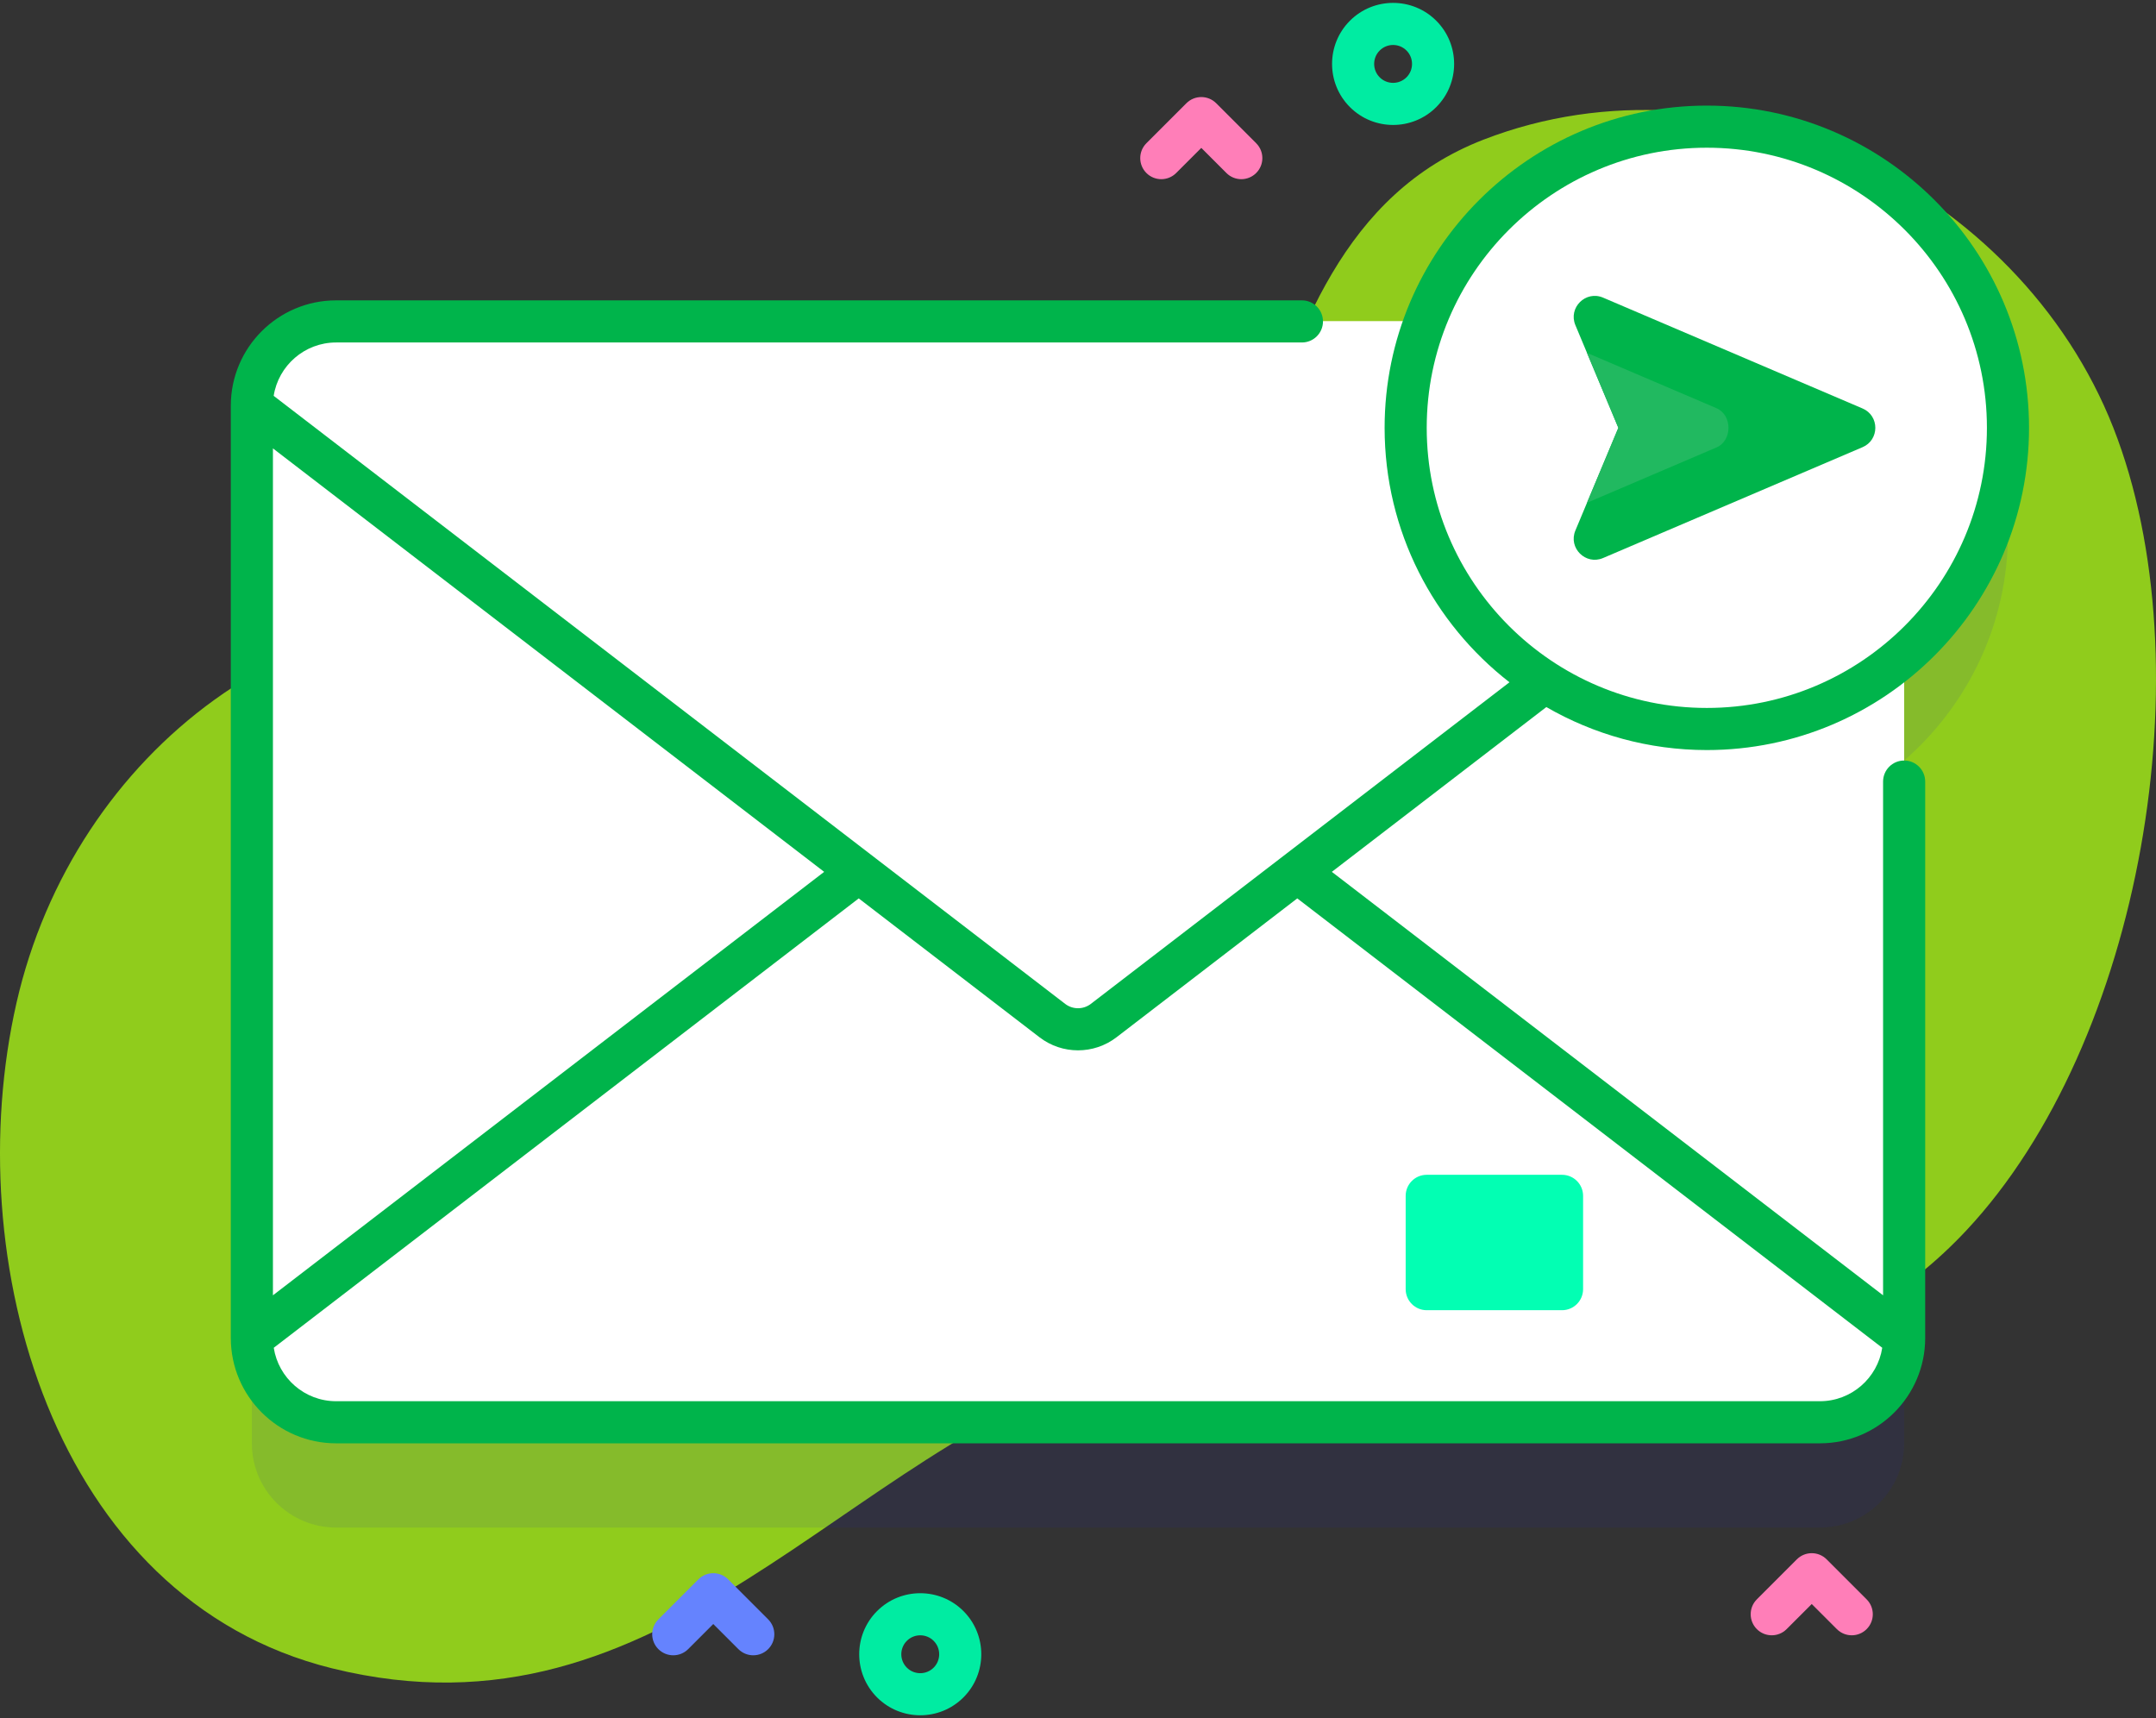 <svg width="512" height="408" viewBox="0 0 512 408" fill="none" xmlns="http://www.w3.org/2000/svg">
<rect x="0" y="0" width="512" height="408" fill="#333333" stroke="none"/>
<path d="M501.873 101.583C479.516 44.695 410.647 10.58 352.317 33.156C285.735 58.925 307.811 164.829 247.334 186.244C214.665 197.812 166.371 154.6 133.365 147.974C72.544 135.764 17.484 178.679 3.926 238.108C-9.906 298.738 12.279 379.718 78.893 396.174C158.243 415.776 199.576 344.445 266.142 323.963C334.452 302.944 410.405 352.585 466.956 292.187C508.736 247.566 524.011 157.915 501.873 101.583V101.583Z" fill="#90CC1C"/>
<path opacity="0.1" d="M476.847 126.593C476.847 87.095 444.828 55.076 405.33 55.076C374.73 55.076 348.632 74.301 338.421 101.326H79.814C68.767 101.326 59.813 110.28 59.813 121.326V342.736C59.813 353.782 68.767 362.736 79.814 362.736H432.188C443.234 362.736 452.188 353.782 452.188 342.736V180.596C467.286 167.483 476.847 148.161 476.847 126.593V126.593Z" fill="#2626BC"/>
<path d="M432.188 337.736H79.812C68.766 337.736 59.812 328.782 59.812 317.736V96.326C59.812 85.28 68.766 76.326 79.812 76.326H432.188C443.233 76.326 452.188 85.28 452.188 96.326V317.736C452.189 328.782 443.233 337.736 432.188 337.736Z" fill="white"/>
<path d="M452.191 96.331V180.831C439.641 191.721 423.261 198.321 405.331 198.321C365.831 198.321 333.811 166.301 333.811 126.811C333.811 107.111 341.781 89.261 354.671 76.331H432.191C443.231 76.331 452.191 85.281 452.191 96.331Z" fill="white"/>
<path d="M452.191 96.331V121.541L274.281 258.211C269.061 262.221 262.571 264.421 256.001 264.421C249.431 264.421 242.941 262.221 237.721 258.211L59.81 121.541V96.331C59.81 85.281 68.77 76.331 79.811 76.331H432.191C443.231 76.331 452.191 85.281 452.191 96.331V96.331Z" fill="white"/>
<path d="M262.093 171.711L452.188 317.736C452.188 328.782 443.234 337.736 432.188 337.736H79.812C68.766 337.736 59.812 328.782 59.812 317.736L249.909 171.711C253.502 168.951 258.5 168.951 262.093 171.711V171.711Z" fill="white"/>
<path d="M324.491 219.641L274.281 258.211C269.061 262.221 262.571 264.421 256.001 264.421C249.431 264.421 242.941 262.221 237.721 258.211L187.511 219.641L249.911 171.711C253.501 168.951 258.501 168.951 262.091 171.711L324.491 219.641Z" fill="white"/>
<path d="M249.909 242.352L59.812 96.326C59.812 85.28 68.766 76.326 79.812 76.326H432.188C443.233 76.326 452.188 85.28 452.188 96.326L262.093 242.352C258.5 245.111 253.502 245.111 249.909 242.352Z" fill="white"/>
<path d="M370.948 311.125H338.814C336.053 311.125 333.814 308.886 333.814 306.125V283.971C333.814 281.21 336.053 278.971 338.814 278.971H370.948C373.709 278.971 375.948 281.21 375.948 283.971V306.125C375.948 308.887 373.709 311.125 370.948 311.125Z" fill="#02FFB3"/>
<path d="M311.871 290.743H284.038C281.276 290.743 279.038 288.504 279.038 285.743C279.038 282.982 281.276 280.743 284.038 280.743H311.871C314.633 280.743 316.871 282.982 316.871 285.743C316.871 288.504 314.633 290.743 311.871 290.743Z" fill="white"/>
<path d="M311.871 311.125H214.038C211.276 311.125 209.038 308.886 209.038 306.125C209.038 303.364 211.276 301.125 214.038 301.125H311.871C314.633 301.125 316.871 303.364 316.871 306.125C316.871 308.886 314.633 311.125 311.871 311.125Z" fill="white"/>
<path d="M405.33 173.11C444.828 173.11 476.847 141.09 476.847 101.593C476.847 62.095 444.828 30.076 405.33 30.076C365.833 30.076 333.813 62.095 333.813 101.593C333.813 141.09 365.833 173.11 405.33 173.11Z" fill="white"/>
<path d="M405.33 178.11C447.521 178.11 481.847 143.785 481.847 101.593C481.847 59.401 447.522 25.076 405.33 25.076C363.138 25.076 328.813 59.401 328.813 101.593C328.813 126.137 340.442 148.003 358.466 162.014L259.046 238.386C257.255 239.764 254.749 239.765 252.954 238.386L64.993 94C66.114 86.83 72.334 81.326 79.812 81.326H309.178C311.94 81.326 314.178 79.087 314.178 76.326C314.178 73.565 311.94 71.326 309.178 71.326H79.814C66.028 71.326 54.813 82.541 54.813 96.326V317.736C54.813 331.521 66.028 342.736 79.814 342.736H432.188C445.973 342.736 457.188 331.521 457.188 317.736V185.596C457.188 182.835 454.95 180.596 452.188 180.596C449.426 180.596 447.188 182.835 447.188 185.596V307.59L316.28 207.031L367.22 167.901C378.45 174.381 391.459 178.11 405.33 178.11V178.11ZM195.72 207.031L64.814 307.59V106.472L195.72 207.031ZM446.99 320.049C445.872 327.223 439.67 332.736 432.188 332.736H79.814C72.331 332.736 66.129 327.223 65.01 320.049L203.929 213.336L246.863 246.316C249.553 248.382 252.777 249.416 256.001 249.416C259.225 249.416 262.448 248.383 265.139 246.316L308.073 213.335L446.99 320.049ZM338.813 101.593C338.813 64.916 368.652 35.076 405.33 35.076C442.008 35.076 471.847 64.915 471.847 101.593C471.847 138.271 442.008 168.11 405.33 168.11C368.652 168.11 338.813 138.27 338.813 101.593Z" fill="#00B44B"/>
<path d="M374.115 77.204L384.321 101.593L374.115 125.982C372.382 130.124 376.563 134.274 380.691 132.51L442.31 106.191C446.358 104.462 446.358 98.724 442.31 96.995L380.691 70.676C376.563 68.912 372.382 73.062 374.115 77.204V77.204Z" fill="#00B44B"/>
<path d="M407.601 106.261L376.876 119.391L384.318 101.591L376.867 83.79L407.601 96.921C411.434 98.561 411.434 104.631 407.601 106.261Z" fill="#21B960"/>
<path d="M330.828 29.671C327.114 29.671 323.401 28.258 320.575 25.431C314.921 19.777 314.921 10.578 320.575 4.925C326.226 -0.727 335.427 -0.729 341.08 4.925C346.734 10.579 346.734 19.778 341.08 25.431C338.254 28.258 334.541 29.671 330.828 29.671ZM330.828 10.68C329.676 10.68 328.523 11.118 327.645 11.996C325.891 13.75 325.891 16.605 327.645 18.36C329.401 20.114 332.253 20.115 334.009 18.36C335.763 16.606 335.763 13.751 334.009 11.996C333.132 11.119 331.979 10.68 330.828 10.68V10.68Z" fill="#00ECA2"/>
<path d="M218.538 407.315C214.825 407.315 211.111 405.901 208.285 403.075C202.631 397.421 202.631 388.222 208.285 382.569C213.937 376.916 223.139 376.916 228.791 382.569C234.445 388.223 234.445 397.422 228.791 403.075C225.965 405.902 222.251 407.315 218.538 407.315V407.315ZM218.538 388.324C217.386 388.324 216.233 388.762 215.355 389.64C213.601 391.394 213.601 394.249 215.355 396.004C217.111 397.759 219.964 397.759 221.72 396.004C223.474 394.25 223.474 391.395 221.72 389.64C220.843 388.763 219.69 388.324 218.538 388.324V388.324Z" fill="#00ECA2"/>
<path d="M294.78 42.547C293.501 42.547 292.22 42.059 291.245 41.083L285.28 35.119L279.315 41.083C277.364 43.035 274.196 43.035 272.245 41.083C270.292 39.13 270.292 35.964 272.245 34.012L281.745 24.512C283.696 22.56 286.864 22.56 288.815 24.512L298.315 34.012C300.268 35.965 300.268 39.131 298.315 41.083C297.34 42.058 296.06 42.547 294.78 42.547Z" fill="#FF7EB8"/>
<path d="M439.747 388.322C438.468 388.322 437.187 387.834 436.212 386.858L430.247 380.894L424.282 386.858C422.331 388.81 419.163 388.81 417.212 386.858C415.259 384.905 415.259 381.739 417.212 379.787L426.712 370.287C428.663 368.335 431.831 368.335 433.782 370.287L443.282 379.787C445.235 381.74 445.235 384.906 443.282 386.858C442.307 387.833 441.026 388.322 439.747 388.322Z" fill="#FF7EB8"/>
<path d="M178.885 393.072C177.606 393.072 176.325 392.584 175.35 391.608L169.385 385.644L163.42 391.608C161.469 393.56 158.301 393.56 156.35 391.608C154.397 389.655 154.397 386.489 156.35 384.537L165.85 375.037C167.801 373.085 170.969 373.085 172.92 375.037L182.42 384.537C184.373 386.49 184.373 389.656 182.42 391.608C181.444 392.583 180.164 393.072 178.885 393.072Z" fill="#6583FE"/>
</svg>

